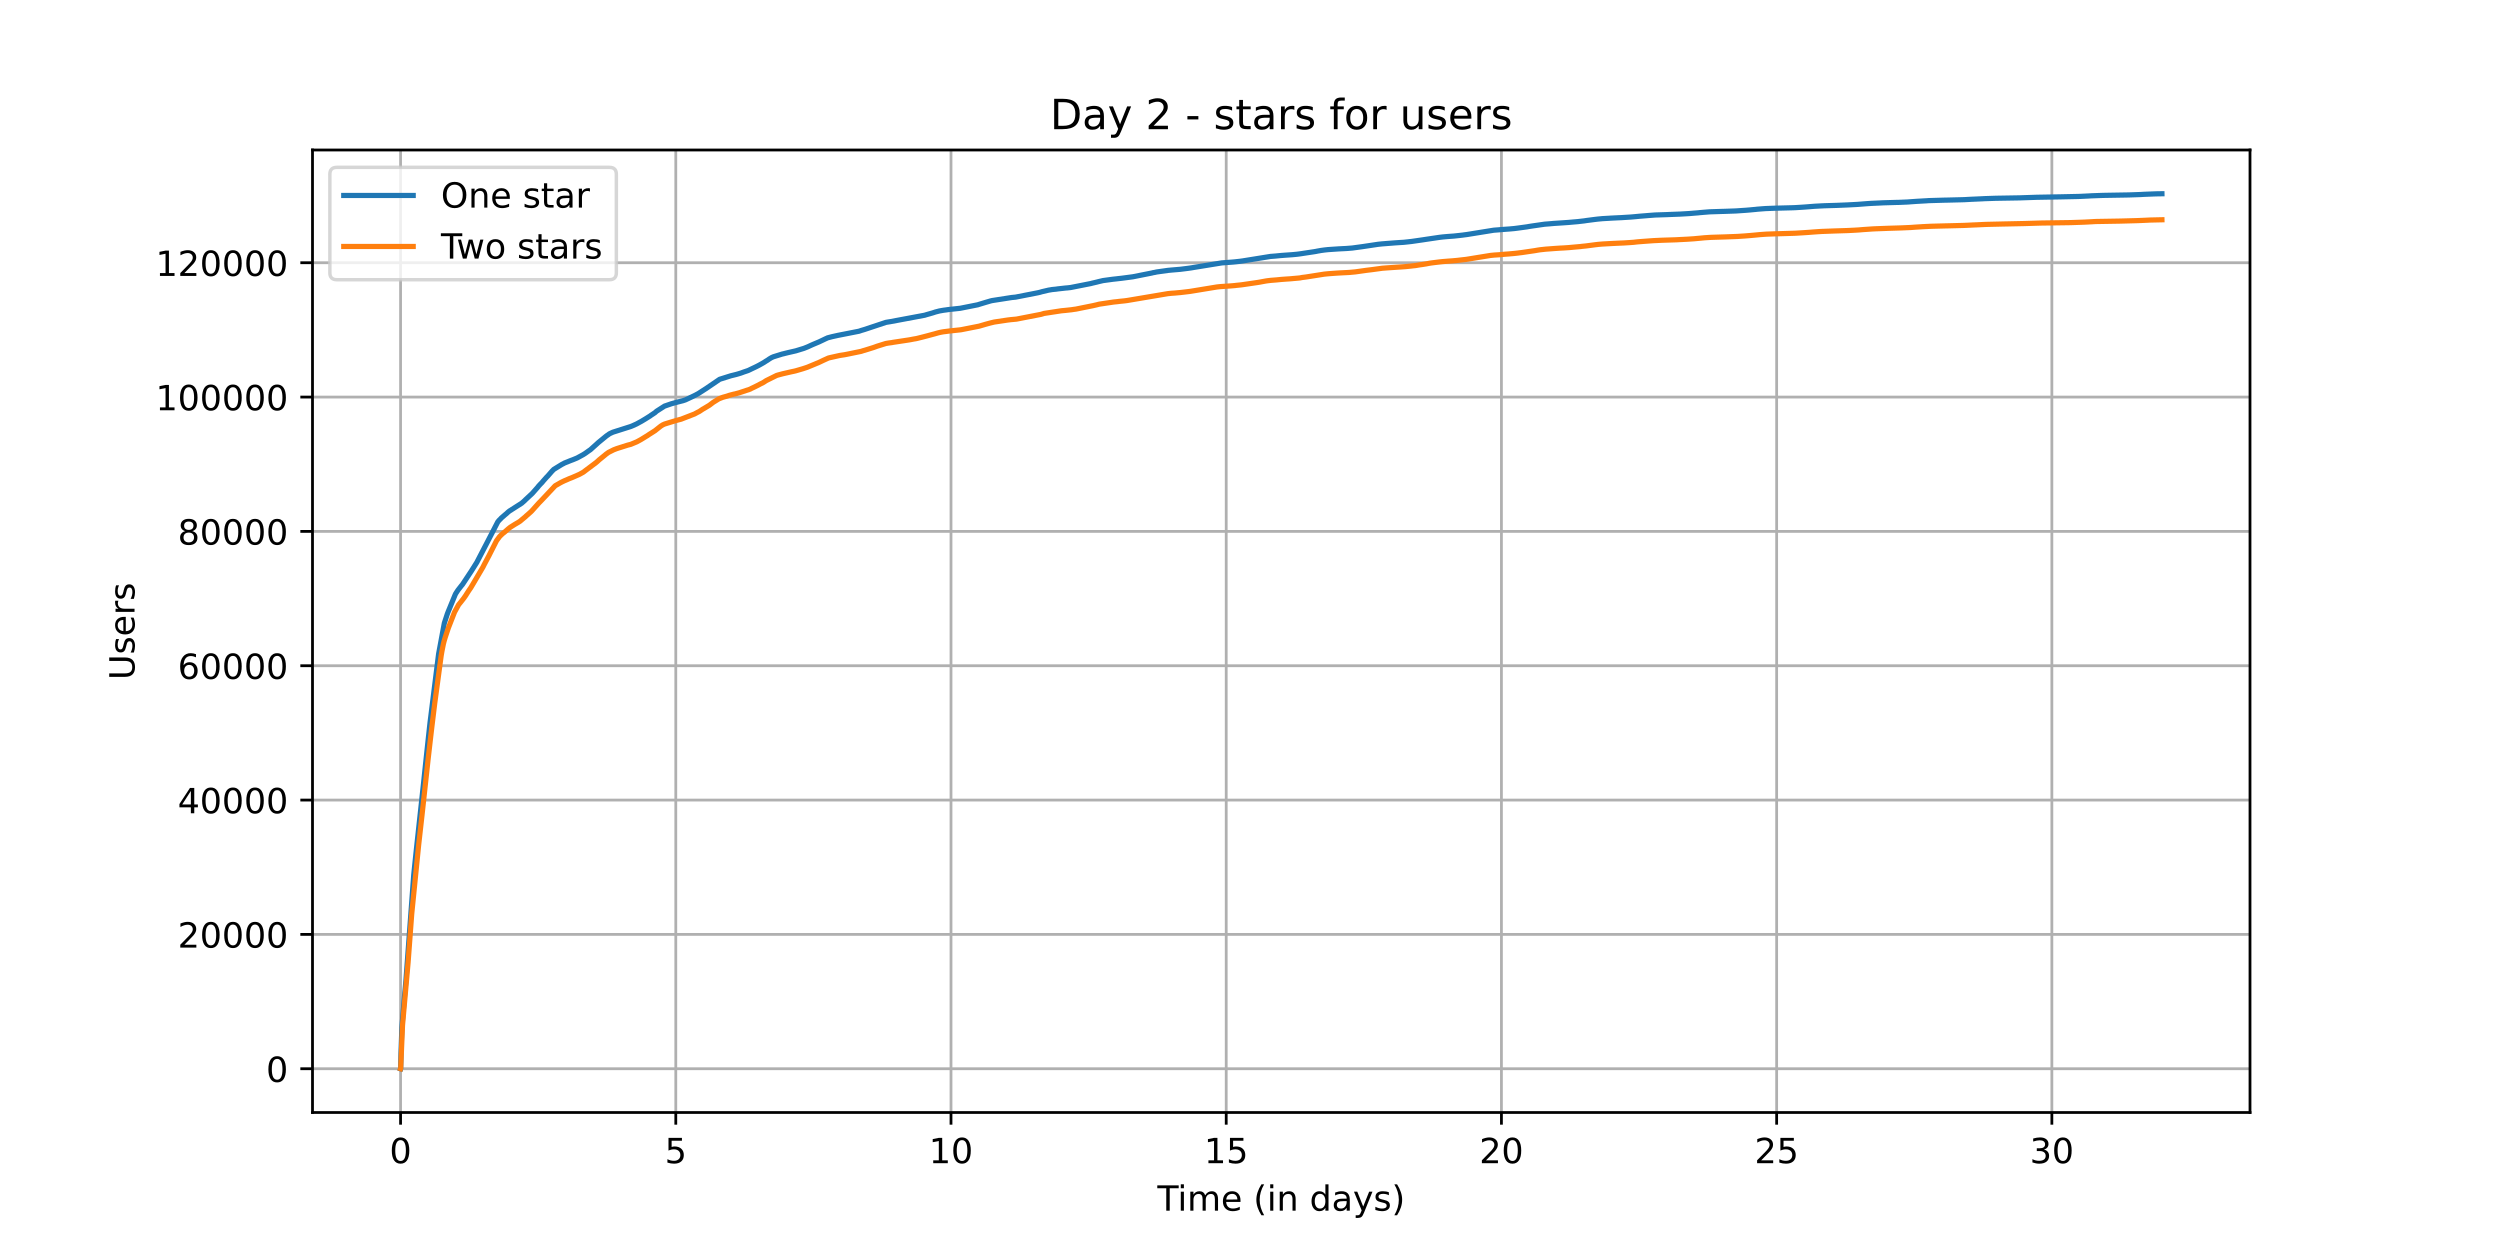 <?xml version="1.0" encoding="utf-8" standalone="no"?>
<!DOCTYPE svg PUBLIC "-//W3C//DTD SVG 1.1//EN"
  "http://www.w3.org/Graphics/SVG/1.1/DTD/svg11.dtd">
<!-- Created with matplotlib (https://matplotlib.org/) -->
<svg height="360pt" version="1.1" viewBox="0 0 720 360" width="720pt" xmlns="http://www.w3.org/2000/svg" xmlns:xlink="http://www.w3.org/1999/xlink">
 <defs>
  <style type="text/css">*{stroke-linecap:butt;stroke-linejoin:round;}</style>
 </defs>
 <g id="figure_1">
  <g id="patch_1">
   <path d="M 0 360 
L 720 360 
L 720 0 
L 0 0 
z
" style="fill:#ffffff;"/>
  </g>
  <g id="axes_1">
   <g id="patch_2">
    <path d="M 90 320.4 
L 648 320.4 
L 648 43.2 
L 90 43.2 
z
" style="fill:#ffffff;"/>
   </g>
   <g id="matplotlib.axis_1">
    <g id="xtick_1">
     <g id="line2d_1">
      <path clip-path="url(#p75dcee44da)" d="M 115.364 320.4 
L 115.364 43.2 
" style="fill:none;stroke:#b0b0b0;stroke-linecap:square;stroke-width:0.8;"/>
     </g>
     <g id="line2d_2">
      <defs>
       <path d="M 0 0 
L 0 3.5 
" id="m9091aa11e1" style="stroke:#000000;stroke-width:0.8;"/>
      </defs>
      <g>
       <use style="stroke:#000000;stroke-width:0.8;" x="115.364" xlink:href="#m9091aa11e1" y="320.4"/>
      </g>
     </g>
     <g id="text_1">
      <!-- 0 -->
      <g transform="translate(112.182 334.998)scale(0.1 -0.1)">
       <defs>
        <path d="M 31.781 66.406 
Q 24.172 66.406 20.328 58.906 
Q 16.5 51.422 16.5 36.375 
Q 16.5 21.391 20.328 13.891 
Q 24.172 6.391 31.781 6.391 
Q 39.453 6.391 43.281 13.891 
Q 47.125 21.391 47.125 36.375 
Q 47.125 51.422 43.281 58.906 
Q 39.453 66.406 31.781 66.406 
z
M 31.781 74.219 
Q 44.047 74.219 50.516 64.516 
Q 56.984 54.828 56.984 36.375 
Q 56.984 17.969 50.516 8.266 
Q 44.047 -1.422 31.781 -1.422 
Q 19.531 -1.422 13.062 8.266 
Q 6.594 17.969 6.594 36.375 
Q 6.594 54.828 13.062 64.516 
Q 19.531 74.219 31.781 74.219 
z
" id="DejaVuSans-48"/>
       </defs>
       <use xlink:href="#DejaVuSans-48"/>
      </g>
     </g>
    </g>
    <g id="xtick_2">
     <g id="line2d_3">
      <path clip-path="url(#p75dcee44da)" d="M 194.626 320.4 
L 194.626 43.2 
" style="fill:none;stroke:#b0b0b0;stroke-linecap:square;stroke-width:0.8;"/>
     </g>
     <g id="line2d_4">
      <g>
       <use style="stroke:#000000;stroke-width:0.8;" x="194.626" xlink:href="#m9091aa11e1" y="320.4"/>
      </g>
     </g>
     <g id="text_2">
      <!-- 5 -->
      <g transform="translate(191.445 334.998)scale(0.1 -0.1)">
       <defs>
        <path d="M 10.797 72.906 
L 49.516 72.906 
L 49.516 64.594 
L 19.828 64.594 
L 19.828 46.734 
Q 21.969 47.469 24.109 47.828 
Q 26.266 48.188 28.422 48.188 
Q 40.625 48.188 47.75 41.5 
Q 54.891 34.812 54.891 23.391 
Q 54.891 11.625 47.562 5.094 
Q 40.234 -1.422 26.906 -1.422 
Q 22.312 -1.422 17.547 -0.641 
Q 12.797 0.141 7.719 1.703 
L 7.719 11.625 
Q 12.109 9.234 16.797 8.062 
Q 21.484 6.891 26.703 6.891 
Q 35.156 6.891 40.078 11.328 
Q 45.016 15.766 45.016 23.391 
Q 45.016 31 40.078 35.438 
Q 35.156 39.891 26.703 39.891 
Q 22.75 39.891 18.812 39.016 
Q 14.891 38.141 10.797 36.281 
z
" id="DejaVuSans-53"/>
       </defs>
       <use xlink:href="#DejaVuSans-53"/>
      </g>
     </g>
    </g>
    <g id="xtick_3">
     <g id="line2d_5">
      <path clip-path="url(#p75dcee44da)" d="M 273.888 320.4 
L 273.888 43.2 
" style="fill:none;stroke:#b0b0b0;stroke-linecap:square;stroke-width:0.8;"/>
     </g>
     <g id="line2d_6">
      <g>
       <use style="stroke:#000000;stroke-width:0.8;" x="273.888" xlink:href="#m9091aa11e1" y="320.4"/>
      </g>
     </g>
     <g id="text_3">
      <!-- 10 -->
      <g transform="translate(267.526 334.998)scale(0.1 -0.1)">
       <defs>
        <path d="M 12.406 8.297 
L 28.516 8.297 
L 28.516 63.922 
L 10.984 60.406 
L 10.984 69.391 
L 28.422 72.906 
L 38.281 72.906 
L 38.281 8.297 
L 54.391 8.297 
L 54.391 0 
L 12.406 0 
z
" id="DejaVuSans-49"/>
       </defs>
       <use xlink:href="#DejaVuSans-49"/>
       <use x="63.623" xlink:href="#DejaVuSans-48"/>
      </g>
     </g>
    </g>
    <g id="xtick_4">
     <g id="line2d_7">
      <path clip-path="url(#p75dcee44da)" d="M 353.15 320.4 
L 353.15 43.2 
" style="fill:none;stroke:#b0b0b0;stroke-linecap:square;stroke-width:0.8;"/>
     </g>
     <g id="line2d_8">
      <g>
       <use style="stroke:#000000;stroke-width:0.8;" x="353.15" xlink:href="#m9091aa11e1" y="320.4"/>
      </g>
     </g>
     <g id="text_4">
      <!-- 15 -->
      <g transform="translate(346.788 334.998)scale(0.1 -0.1)">
       <use xlink:href="#DejaVuSans-49"/>
       <use x="63.623" xlink:href="#DejaVuSans-53"/>
      </g>
     </g>
    </g>
    <g id="xtick_5">
     <g id="line2d_9">
      <path clip-path="url(#p75dcee44da)" d="M 432.413 320.4 
L 432.413 43.2 
" style="fill:none;stroke:#b0b0b0;stroke-linecap:square;stroke-width:0.8;"/>
     </g>
     <g id="line2d_10">
      <g>
       <use style="stroke:#000000;stroke-width:0.8;" x="432.413" xlink:href="#m9091aa11e1" y="320.4"/>
      </g>
     </g>
     <g id="text_5">
      <!-- 20 -->
      <g transform="translate(426.05 334.998)scale(0.1 -0.1)">
       <defs>
        <path d="M 19.188 8.297 
L 53.609 8.297 
L 53.609 0 
L 7.328 0 
L 7.328 8.297 
Q 12.938 14.109 22.625 23.891 
Q 32.328 33.688 34.812 36.531 
Q 39.547 41.844 41.422 45.531 
Q 43.312 49.219 43.312 52.781 
Q 43.312 58.594 39.234 62.25 
Q 35.156 65.922 28.609 65.922 
Q 23.969 65.922 18.812 64.312 
Q 13.672 62.703 7.812 59.422 
L 7.812 69.391 
Q 13.766 71.781 18.938 73 
Q 24.125 74.219 28.422 74.219 
Q 39.75 74.219 46.484 68.547 
Q 53.219 62.891 53.219 53.422 
Q 53.219 48.922 51.531 44.891 
Q 49.859 40.875 45.406 35.406 
Q 44.188 33.984 37.641 27.219 
Q 31.109 20.453 19.188 8.297 
z
" id="DejaVuSans-50"/>
       </defs>
       <use xlink:href="#DejaVuSans-50"/>
       <use x="63.623" xlink:href="#DejaVuSans-48"/>
      </g>
     </g>
    </g>
    <g id="xtick_6">
     <g id="line2d_11">
      <path clip-path="url(#p75dcee44da)" d="M 511.675 320.4 
L 511.675 43.2 
" style="fill:none;stroke:#b0b0b0;stroke-linecap:square;stroke-width:0.8;"/>
     </g>
     <g id="line2d_12">
      <g>
       <use style="stroke:#000000;stroke-width:0.8;" x="511.675" xlink:href="#m9091aa11e1" y="320.4"/>
      </g>
     </g>
     <g id="text_6">
      <!-- 25 -->
      <g transform="translate(505.313 334.998)scale(0.1 -0.1)">
       <use xlink:href="#DejaVuSans-50"/>
       <use x="63.623" xlink:href="#DejaVuSans-53"/>
      </g>
     </g>
    </g>
    <g id="xtick_7">
     <g id="line2d_13">
      <path clip-path="url(#p75dcee44da)" d="M 590.937 320.4 
L 590.937 43.2 
" style="fill:none;stroke:#b0b0b0;stroke-linecap:square;stroke-width:0.8;"/>
     </g>
     <g id="line2d_14">
      <g>
       <use style="stroke:#000000;stroke-width:0.8;" x="590.937" xlink:href="#m9091aa11e1" y="320.4"/>
      </g>
     </g>
     <g id="text_7">
      <!-- 30 -->
      <g transform="translate(584.575 334.998)scale(0.1 -0.1)">
       <defs>
        <path d="M 40.578 39.312 
Q 47.656 37.797 51.625 33 
Q 55.609 28.219 55.609 21.188 
Q 55.609 10.406 48.188 4.484 
Q 40.766 -1.422 27.094 -1.422 
Q 22.516 -1.422 17.656 -0.516 
Q 12.797 0.391 7.625 2.203 
L 7.625 11.719 
Q 11.719 9.328 16.594 8.109 
Q 21.484 6.891 26.812 6.891 
Q 36.078 6.891 40.938 10.547 
Q 45.797 14.203 45.797 21.188 
Q 45.797 27.641 41.281 31.266 
Q 36.766 34.906 28.719 34.906 
L 20.219 34.906 
L 20.219 43.016 
L 29.109 43.016 
Q 36.375 43.016 40.234 45.922 
Q 44.094 48.828 44.094 54.297 
Q 44.094 59.906 40.109 62.906 
Q 36.141 65.922 28.719 65.922 
Q 24.656 65.922 20.016 65.031 
Q 15.375 64.156 9.812 62.312 
L 9.812 71.094 
Q 15.438 72.656 20.344 73.438 
Q 25.25 74.219 29.594 74.219 
Q 40.828 74.219 47.359 69.109 
Q 53.906 64.016 53.906 55.328 
Q 53.906 49.266 50.438 45.094 
Q 46.969 40.922 40.578 39.312 
z
" id="DejaVuSans-51"/>
       </defs>
       <use xlink:href="#DejaVuSans-51"/>
       <use x="63.623" xlink:href="#DejaVuSans-48"/>
      </g>
     </g>
    </g>
    <g id="text_8">
     <!-- Time (in days) -->
     <g transform="translate(333.327 348.677)scale(0.1 -0.1)">
      <defs>
       <path d="M -0.297 72.906 
L 61.375 72.906 
L 61.375 64.594 
L 35.5 64.594 
L 35.5 0 
L 25.594 0 
L 25.594 64.594 
L -0.297 64.594 
z
" id="DejaVuSans-84"/>
       <path d="M 9.422 54.688 
L 18.406 54.688 
L 18.406 0 
L 9.422 0 
z
M 9.422 75.984 
L 18.406 75.984 
L 18.406 64.594 
L 9.422 64.594 
z
" id="DejaVuSans-105"/>
       <path d="M 52 44.188 
Q 55.375 50.25 60.062 53.125 
Q 64.75 56 71.094 56 
Q 79.641 56 84.281 50.016 
Q 88.922 44.047 88.922 33.016 
L 88.922 0 
L 79.891 0 
L 79.891 32.719 
Q 79.891 40.578 77.094 44.375 
Q 74.312 48.188 68.609 48.188 
Q 61.625 48.188 57.562 43.547 
Q 53.516 38.922 53.516 30.906 
L 53.516 0 
L 44.484 0 
L 44.484 32.719 
Q 44.484 40.625 41.703 44.406 
Q 38.922 48.188 33.109 48.188 
Q 26.219 48.188 22.156 43.531 
Q 18.109 38.875 18.109 30.906 
L 18.109 0 
L 9.078 0 
L 9.078 54.688 
L 18.109 54.688 
L 18.109 46.188 
Q 21.188 51.219 25.484 53.609 
Q 29.781 56 35.688 56 
Q 41.656 56 45.828 52.969 
Q 50 49.953 52 44.188 
z
" id="DejaVuSans-109"/>
       <path d="M 56.203 29.594 
L 56.203 25.203 
L 14.891 25.203 
Q 15.484 15.922 20.484 11.062 
Q 25.484 6.203 34.422 6.203 
Q 39.594 6.203 44.453 7.469 
Q 49.312 8.734 54.109 11.281 
L 54.109 2.781 
Q 49.266 0.734 44.188 -0.344 
Q 39.109 -1.422 33.891 -1.422 
Q 20.797 -1.422 13.156 6.188 
Q 5.516 13.812 5.516 26.812 
Q 5.516 40.234 12.766 48.109 
Q 20.016 56 32.328 56 
Q 43.359 56 49.781 48.891 
Q 56.203 41.797 56.203 29.594 
z
M 47.219 32.234 
Q 47.125 39.594 43.094 43.984 
Q 39.062 48.391 32.422 48.391 
Q 24.906 48.391 20.391 44.141 
Q 15.875 39.891 15.188 32.172 
z
" id="DejaVuSans-101"/>
       <path id="DejaVuSans-32"/>
       <path d="M 31 75.875 
Q 24.469 64.656 21.281 53.656 
Q 18.109 42.672 18.109 31.391 
Q 18.109 20.125 21.312 9.062 
Q 24.516 -2 31 -13.188 
L 23.188 -13.188 
Q 15.875 -1.703 12.234 9.375 
Q 8.594 20.453 8.594 31.391 
Q 8.594 42.281 12.203 53.312 
Q 15.828 64.359 23.188 75.875 
z
" id="DejaVuSans-40"/>
       <path d="M 54.891 33.016 
L 54.891 0 
L 45.906 0 
L 45.906 32.719 
Q 45.906 40.484 42.875 44.328 
Q 39.844 48.188 33.797 48.188 
Q 26.516 48.188 22.312 43.547 
Q 18.109 38.922 18.109 30.906 
L 18.109 0 
L 9.078 0 
L 9.078 54.688 
L 18.109 54.688 
L 18.109 46.188 
Q 21.344 51.125 25.703 53.562 
Q 30.078 56 35.797 56 
Q 45.219 56 50.047 50.172 
Q 54.891 44.344 54.891 33.016 
z
" id="DejaVuSans-110"/>
       <path d="M 45.406 46.391 
L 45.406 75.984 
L 54.391 75.984 
L 54.391 0 
L 45.406 0 
L 45.406 8.203 
Q 42.578 3.328 38.25 0.953 
Q 33.938 -1.422 27.875 -1.422 
Q 17.969 -1.422 11.734 6.484 
Q 5.516 14.406 5.516 27.297 
Q 5.516 40.188 11.734 48.094 
Q 17.969 56 27.875 56 
Q 33.938 56 38.25 53.625 
Q 42.578 51.266 45.406 46.391 
z
M 14.797 27.297 
Q 14.797 17.391 18.875 11.75 
Q 22.953 6.109 30.078 6.109 
Q 37.203 6.109 41.297 11.75 
Q 45.406 17.391 45.406 27.297 
Q 45.406 37.203 41.297 42.844 
Q 37.203 48.484 30.078 48.484 
Q 22.953 48.484 18.875 42.844 
Q 14.797 37.203 14.797 27.297 
z
" id="DejaVuSans-100"/>
       <path d="M 34.281 27.484 
Q 23.391 27.484 19.188 25 
Q 14.984 22.516 14.984 16.5 
Q 14.984 11.719 18.141 8.906 
Q 21.297 6.109 26.703 6.109 
Q 34.188 6.109 38.703 11.406 
Q 43.219 16.703 43.219 25.484 
L 43.219 27.484 
z
M 52.203 31.203 
L 52.203 0 
L 43.219 0 
L 43.219 8.297 
Q 40.141 3.328 35.547 0.953 
Q 30.953 -1.422 24.312 -1.422 
Q 15.922 -1.422 10.953 3.297 
Q 6 8.016 6 15.922 
Q 6 25.141 12.172 29.828 
Q 18.359 34.516 30.609 34.516 
L 43.219 34.516 
L 43.219 35.406 
Q 43.219 41.609 39.141 45 
Q 35.062 48.391 27.688 48.391 
Q 23 48.391 18.547 47.266 
Q 14.109 46.141 10.016 43.891 
L 10.016 52.203 
Q 14.938 54.109 19.578 55.047 
Q 24.219 56 28.609 56 
Q 40.484 56 46.344 49.844 
Q 52.203 43.703 52.203 31.203 
z
" id="DejaVuSans-97"/>
       <path d="M 32.172 -5.078 
Q 28.375 -14.844 24.75 -17.812 
Q 21.141 -20.797 15.094 -20.797 
L 7.906 -20.797 
L 7.906 -13.281 
L 13.188 -13.281 
Q 16.891 -13.281 18.938 -11.516 
Q 21 -9.766 23.484 -3.219 
L 25.094 0.875 
L 2.984 54.688 
L 12.5 54.688 
L 29.594 11.922 
L 46.688 54.688 
L 56.203 54.688 
z
" id="DejaVuSans-121"/>
       <path d="M 44.281 53.078 
L 44.281 44.578 
Q 40.484 46.531 36.375 47.5 
Q 32.281 48.484 27.875 48.484 
Q 21.188 48.484 17.844 46.438 
Q 14.5 44.391 14.5 40.281 
Q 14.5 37.156 16.891 35.375 
Q 19.281 33.594 26.516 31.984 
L 29.594 31.297 
Q 39.156 29.25 43.188 25.516 
Q 47.219 21.781 47.219 15.094 
Q 47.219 7.469 41.188 3.016 
Q 35.156 -1.422 24.609 -1.422 
Q 20.219 -1.422 15.453 -0.562 
Q 10.688 0.297 5.422 2 
L 5.422 11.281 
Q 10.406 8.688 15.234 7.391 
Q 20.062 6.109 24.812 6.109 
Q 31.156 6.109 34.562 8.281 
Q 37.984 10.453 37.984 14.406 
Q 37.984 18.062 35.516 20.016 
Q 33.062 21.969 24.703 23.781 
L 21.578 24.516 
Q 13.234 26.266 9.516 29.906 
Q 5.812 33.547 5.812 39.891 
Q 5.812 47.609 11.281 51.797 
Q 16.75 56 26.812 56 
Q 31.781 56 36.172 55.266 
Q 40.578 54.547 44.281 53.078 
z
" id="DejaVuSans-115"/>
       <path d="M 8.016 75.875 
L 15.828 75.875 
Q 23.141 64.359 26.781 53.312 
Q 30.422 42.281 30.422 31.391 
Q 30.422 20.453 26.781 9.375 
Q 23.141 -1.703 15.828 -13.188 
L 8.016 -13.188 
Q 14.5 -2 17.703 9.062 
Q 20.906 20.125 20.906 31.391 
Q 20.906 42.672 17.703 53.656 
Q 14.5 64.656 8.016 75.875 
z
" id="DejaVuSans-41"/>
      </defs>
      <use xlink:href="#DejaVuSans-84"/>
      <use x="57.959" xlink:href="#DejaVuSans-105"/>
      <use x="85.742" xlink:href="#DejaVuSans-109"/>
      <use x="183.154" xlink:href="#DejaVuSans-101"/>
      <use x="244.678" xlink:href="#DejaVuSans-32"/>
      <use x="276.465" xlink:href="#DejaVuSans-40"/>
      <use x="315.479" xlink:href="#DejaVuSans-105"/>
      <use x="343.262" xlink:href="#DejaVuSans-110"/>
      <use x="406.641" xlink:href="#DejaVuSans-32"/>
      <use x="438.428" xlink:href="#DejaVuSans-100"/>
      <use x="501.904" xlink:href="#DejaVuSans-97"/>
      <use x="563.184" xlink:href="#DejaVuSans-121"/>
      <use x="622.363" xlink:href="#DejaVuSans-115"/>
      <use x="674.463" xlink:href="#DejaVuSans-41"/>
     </g>
    </g>
   </g>
   <g id="matplotlib.axis_2">
    <g id="ytick_1">
     <g id="line2d_15">
      <path clip-path="url(#p75dcee44da)" d="M 90 307.8 
L 648 307.8 
" style="fill:none;stroke:#b0b0b0;stroke-linecap:square;stroke-width:0.8;"/>
     </g>
     <g id="line2d_16">
      <defs>
       <path d="M 0 0 
L -3.5 0 
" id="m200a20cb1f" style="stroke:#000000;stroke-width:0.8;"/>
      </defs>
      <g>
       <use style="stroke:#000000;stroke-width:0.8;" x="90" xlink:href="#m200a20cb1f" y="307.8"/>
      </g>
     </g>
     <g id="text_9">
      <!-- 0 -->
      <g transform="translate(76.638 311.599)scale(0.1 -0.1)">
       <use xlink:href="#DejaVuSans-48"/>
      </g>
     </g>
    </g>
    <g id="ytick_2">
     <g id="line2d_17">
      <path clip-path="url(#p75dcee44da)" d="M 90 269.112 
L 648 269.112 
" style="fill:none;stroke:#b0b0b0;stroke-linecap:square;stroke-width:0.8;"/>
     </g>
     <g id="line2d_18">
      <g>
       <use style="stroke:#000000;stroke-width:0.8;" x="90" xlink:href="#m200a20cb1f" y="269.112"/>
      </g>
     </g>
     <g id="text_10">
      <!-- 20000 -->
      <g transform="translate(51.188 272.911)scale(0.1 -0.1)">
       <use xlink:href="#DejaVuSans-50"/>
       <use x="63.623" xlink:href="#DejaVuSans-48"/>
       <use x="127.246" xlink:href="#DejaVuSans-48"/>
       <use x="190.869" xlink:href="#DejaVuSans-48"/>
       <use x="254.492" xlink:href="#DejaVuSans-48"/>
      </g>
     </g>
    </g>
    <g id="ytick_3">
     <g id="line2d_19">
      <path clip-path="url(#p75dcee44da)" d="M 90 230.423 
L 648 230.423 
" style="fill:none;stroke:#b0b0b0;stroke-linecap:square;stroke-width:0.8;"/>
     </g>
     <g id="line2d_20">
      <g>
       <use style="stroke:#000000;stroke-width:0.8;" x="90" xlink:href="#m200a20cb1f" y="230.423"/>
      </g>
     </g>
     <g id="text_11">
      <!-- 40000 -->
      <g transform="translate(51.188 234.223)scale(0.1 -0.1)">
       <defs>
        <path d="M 37.797 64.312 
L 12.891 25.391 
L 37.797 25.391 
z
M 35.203 72.906 
L 47.609 72.906 
L 47.609 25.391 
L 58.016 25.391 
L 58.016 17.188 
L 47.609 17.188 
L 47.609 0 
L 37.797 0 
L 37.797 17.188 
L 4.891 17.188 
L 4.891 26.703 
z
" id="DejaVuSans-52"/>
       </defs>
       <use xlink:href="#DejaVuSans-52"/>
       <use x="63.623" xlink:href="#DejaVuSans-48"/>
       <use x="127.246" xlink:href="#DejaVuSans-48"/>
       <use x="190.869" xlink:href="#DejaVuSans-48"/>
       <use x="254.492" xlink:href="#DejaVuSans-48"/>
      </g>
     </g>
    </g>
    <g id="ytick_4">
     <g id="line2d_21">
      <path clip-path="url(#p75dcee44da)" d="M 90 191.735 
L 648 191.735 
" style="fill:none;stroke:#b0b0b0;stroke-linecap:square;stroke-width:0.8;"/>
     </g>
     <g id="line2d_22">
      <g>
       <use style="stroke:#000000;stroke-width:0.8;" x="90" xlink:href="#m200a20cb1f" y="191.735"/>
      </g>
     </g>
     <g id="text_12">
      <!-- 60000 -->
      <g transform="translate(51.188 195.534)scale(0.1 -0.1)">
       <defs>
        <path d="M 33.016 40.375 
Q 26.375 40.375 22.484 35.828 
Q 18.609 31.297 18.609 23.391 
Q 18.609 15.531 22.484 10.953 
Q 26.375 6.391 33.016 6.391 
Q 39.656 6.391 43.531 10.953 
Q 47.406 15.531 47.406 23.391 
Q 47.406 31.297 43.531 35.828 
Q 39.656 40.375 33.016 40.375 
z
M 52.594 71.297 
L 52.594 62.312 
Q 48.875 64.062 45.094 64.984 
Q 41.312 65.922 37.594 65.922 
Q 27.828 65.922 22.672 59.328 
Q 17.531 52.734 16.797 39.406 
Q 19.672 43.656 24.016 45.922 
Q 28.375 48.188 33.594 48.188 
Q 44.578 48.188 50.953 41.516 
Q 57.328 34.859 57.328 23.391 
Q 57.328 12.156 50.688 5.359 
Q 44.047 -1.422 33.016 -1.422 
Q 20.359 -1.422 13.672 8.266 
Q 6.984 17.969 6.984 36.375 
Q 6.984 53.656 15.188 63.938 
Q 23.391 74.219 37.203 74.219 
Q 40.922 74.219 44.703 73.484 
Q 48.484 72.75 52.594 71.297 
z
" id="DejaVuSans-54"/>
       </defs>
       <use xlink:href="#DejaVuSans-54"/>
       <use x="63.623" xlink:href="#DejaVuSans-48"/>
       <use x="127.246" xlink:href="#DejaVuSans-48"/>
       <use x="190.869" xlink:href="#DejaVuSans-48"/>
       <use x="254.492" xlink:href="#DejaVuSans-48"/>
      </g>
     </g>
    </g>
    <g id="ytick_5">
     <g id="line2d_23">
      <path clip-path="url(#p75dcee44da)" d="M 90 153.047 
L 648 153.047 
" style="fill:none;stroke:#b0b0b0;stroke-linecap:square;stroke-width:0.8;"/>
     </g>
     <g id="line2d_24">
      <g>
       <use style="stroke:#000000;stroke-width:0.8;" x="90" xlink:href="#m200a20cb1f" y="153.047"/>
      </g>
     </g>
     <g id="text_13">
      <!-- 80000 -->
      <g transform="translate(51.188 156.846)scale(0.1 -0.1)">
       <defs>
        <path d="M 31.781 34.625 
Q 24.75 34.625 20.719 30.859 
Q 16.703 27.094 16.703 20.516 
Q 16.703 13.922 20.719 10.156 
Q 24.75 6.391 31.781 6.391 
Q 38.812 6.391 42.859 10.172 
Q 46.922 13.969 46.922 20.516 
Q 46.922 27.094 42.891 30.859 
Q 38.875 34.625 31.781 34.625 
z
M 21.922 38.812 
Q 15.578 40.375 12.031 44.719 
Q 8.5 49.078 8.5 55.328 
Q 8.5 64.062 14.719 69.141 
Q 20.953 74.219 31.781 74.219 
Q 42.672 74.219 48.875 69.141 
Q 55.078 64.062 55.078 55.328 
Q 55.078 49.078 51.531 44.719 
Q 48 40.375 41.703 38.812 
Q 48.828 37.156 52.797 32.312 
Q 56.781 27.484 56.781 20.516 
Q 56.781 9.906 50.312 4.234 
Q 43.844 -1.422 31.781 -1.422 
Q 19.734 -1.422 13.25 4.234 
Q 6.781 9.906 6.781 20.516 
Q 6.781 27.484 10.781 32.312 
Q 14.797 37.156 21.922 38.812 
z
M 18.312 54.391 
Q 18.312 48.734 21.844 45.562 
Q 25.391 42.391 31.781 42.391 
Q 38.141 42.391 41.719 45.562 
Q 45.312 48.734 45.312 54.391 
Q 45.312 60.062 41.719 63.234 
Q 38.141 66.406 31.781 66.406 
Q 25.391 66.406 21.844 63.234 
Q 18.312 60.062 18.312 54.391 
z
" id="DejaVuSans-56"/>
       </defs>
       <use xlink:href="#DejaVuSans-56"/>
       <use x="63.623" xlink:href="#DejaVuSans-48"/>
       <use x="127.246" xlink:href="#DejaVuSans-48"/>
       <use x="190.869" xlink:href="#DejaVuSans-48"/>
       <use x="254.492" xlink:href="#DejaVuSans-48"/>
      </g>
     </g>
    </g>
    <g id="ytick_6">
     <g id="line2d_25">
      <path clip-path="url(#p75dcee44da)" d="M 90 114.359 
L 648 114.359 
" style="fill:none;stroke:#b0b0b0;stroke-linecap:square;stroke-width:0.8;"/>
     </g>
     <g id="line2d_26">
      <g>
       <use style="stroke:#000000;stroke-width:0.8;" x="90" xlink:href="#m200a20cb1f" y="114.359"/>
      </g>
     </g>
     <g id="text_14">
      <!-- 100000 -->
      <g transform="translate(44.825 118.158)scale(0.1 -0.1)">
       <use xlink:href="#DejaVuSans-49"/>
       <use x="63.623" xlink:href="#DejaVuSans-48"/>
       <use x="127.246" xlink:href="#DejaVuSans-48"/>
       <use x="190.869" xlink:href="#DejaVuSans-48"/>
       <use x="254.492" xlink:href="#DejaVuSans-48"/>
       <use x="318.115" xlink:href="#DejaVuSans-48"/>
      </g>
     </g>
    </g>
    <g id="ytick_7">
     <g id="line2d_27">
      <path clip-path="url(#p75dcee44da)" d="M 90 75.67 
L 648 75.67 
" style="fill:none;stroke:#b0b0b0;stroke-linecap:square;stroke-width:0.8;"/>
     </g>
     <g id="line2d_28">
      <g>
       <use style="stroke:#000000;stroke-width:0.8;" x="90" xlink:href="#m200a20cb1f" y="75.67"/>
      </g>
     </g>
     <g id="text_15">
      <!-- 120000 -->
      <g transform="translate(44.825 79.47)scale(0.1 -0.1)">
       <use xlink:href="#DejaVuSans-49"/>
       <use x="63.623" xlink:href="#DejaVuSans-50"/>
       <use x="127.246" xlink:href="#DejaVuSans-48"/>
       <use x="190.869" xlink:href="#DejaVuSans-48"/>
       <use x="254.492" xlink:href="#DejaVuSans-48"/>
       <use x="318.115" xlink:href="#DejaVuSans-48"/>
      </g>
     </g>
    </g>
    <g id="text_16">
     <!-- Users -->
     <g transform="translate(38.745 195.801)rotate(-90)scale(0.1 -0.1)">
      <defs>
       <path d="M 8.688 72.906 
L 18.609 72.906 
L 18.609 28.609 
Q 18.609 16.891 22.844 11.734 
Q 27.094 6.594 36.625 6.594 
Q 46.094 6.594 50.344 11.734 
Q 54.594 16.891 54.594 28.609 
L 54.594 72.906 
L 64.5 72.906 
L 64.5 27.391 
Q 64.5 13.141 57.438 5.859 
Q 50.391 -1.422 36.625 -1.422 
Q 22.797 -1.422 15.734 5.859 
Q 8.688 13.141 8.688 27.391 
z
" id="DejaVuSans-85"/>
       <path d="M 41.109 46.297 
Q 39.594 47.172 37.812 47.578 
Q 36.031 48 33.891 48 
Q 26.266 48 22.188 43.047 
Q 18.109 38.094 18.109 28.812 
L 18.109 0 
L 9.078 0 
L 9.078 54.688 
L 18.109 54.688 
L 18.109 46.188 
Q 20.953 51.172 25.484 53.578 
Q 30.031 56 36.531 56 
Q 37.453 56 38.578 55.875 
Q 39.703 55.766 41.062 55.516 
z
" id="DejaVuSans-114"/>
      </defs>
      <use xlink:href="#DejaVuSans-85"/>
      <use x="73.193" xlink:href="#DejaVuSans-115"/>
      <use x="125.293" xlink:href="#DejaVuSans-101"/>
      <use x="186.816" xlink:href="#DejaVuSans-114"/>
      <use x="227.93" xlink:href="#DejaVuSans-115"/>
     </g>
    </g>
   </g>
   <g id="line2d_29">
    <path clip-path="url(#p75dcee44da)" d="M 115.364 307.8 
L 115.387 307.696 
L 115.475 303.461 
L 115.742 295.898 
L 116.428 287.669 
L 116.907 282.401 
L 119.163 251.907 
L 119.75 246.23 
L 119.861 245.175 
L 122.032 225.123 
L 122.458 221.059 
L 122.647 219.266 
L 123.377 212.462 
L 123.845 208.17 
L 126.321 188.325 
L 127.969 179.455 
L 128.667 177.314 
L 128.79 176.929 
L 129.051 176.237 
L 131.079 171.296 
L 131.232 170.979 
L 131.818 170.081 
L 131.886 169.975 
L 132.902 168.675 
L 133.18 168.348 
L 135.544 164.777 
L 135.674 164.586 
L 137.101 162.315 
L 137.3 162.009 
L 139.693 157.393 
L 139.944 156.918 
L 143.353 150.317 
L 143.713 149.872 
L 143.919 149.669 
L 144.105 149.497 
L 144.355 149.209 
L 144.791 148.83 
L 145.183 148.493 
L 145.347 148.344 
L 145.859 147.923 
L 146.272 147.536 
L 146.447 147.387 
L 146.795 147.116 
L 147.09 146.953 
L 147.297 146.806 
L 150.265 144.911 
L 150.498 144.698 
L 150.702 144.53 
L 151.149 144.123 
L 151.336 143.928 
L 153.31 142.085 
L 154.641 140.578 
L 154.865 140.322 
L 155.175 139.922 
L 155.388 139.705 
L 155.524 139.547 
L 155.791 139.274 
L 156.107 138.953 
L 156.434 138.547 
L 157.501 137.347 
L 157.719 137.146 
L 158.025 136.79 
L 159.07 135.595 
L 159.192 135.496 
L 159.476 135.194 
L 161.794 133.767 
L 162.361 133.478 
L 162.611 133.331 
L 162.905 133.223 
L 163.137 133.124 
L 163.434 133.014 
L 164.132 132.722 
L 164.667 132.521 
L 164.966 132.411 
L 166.208 131.898 
L 167.962 130.938 
L 168.529 130.579 
L 169.62 129.801 
L 169.871 129.629 
L 170.035 129.522 
L 170.957 128.689 
L 171.737 127.99 
L 171.944 127.801 
L 172.209 127.553 
L 172.438 127.36 
L 174.42 125.733 
L 174.42 125.733 
L 174.715 125.499 
L 175.128 125.226 
L 175.491 124.95 
L 175.945 124.731 
L 176.179 124.625 
L 176.506 124.472 
L 181.629 122.845 
L 182.12 122.648 
L 183.331 122.098 
L 184.182 121.632 
L 184.466 121.479 
L 184.717 121.342 
L 185.884 120.643 
L 187.226 119.8 
L 187.51 119.585 
L 187.902 119.334 
L 188.317 119.053 
L 188.568 118.899 
L 189.08 118.442 
L 189.309 118.291 
L 191.426 116.937 
L 191.786 116.829 
L 192.07 116.724 
L 192.735 116.496 
L 193.401 116.268 
L 194.742 115.904 
L 195.135 115.796 
L 196.302 115.502 
L 196.728 115.392 
L 197.415 115.159 
L 199.302 114.273 
L 200.197 113.838 
L 200.972 113.42 
L 201.158 113.316 
L 203.078 112.072 
L 203.253 111.968 
L 207.258 109.238 
L 210.466 108.228 
L 212.026 107.843 
L 212.54 107.696 
L 213.394 107.437 
L 214.191 107.141 
L 214.878 106.911 
L 215.151 106.816 
L 215.456 106.714 
L 215.631 106.633 
L 216.569 106.182 
L 217.115 105.923 
L 217.344 105.816 
L 217.922 105.536 
L 218.61 105.18 
L 219.472 104.7 
L 219.985 104.404 
L 220.607 104 
L 221.087 103.712 
L 221.535 103.394 
L 221.96 103.135 
L 222.222 102.984 
L 222.735 102.754 
L 225.256 101.971 
L 225.747 101.862 
L 225.955 101.802 
L 227.002 101.545 
L 229.184 101.044 
L 231.442 100.353 
L 231.737 100.245 
L 232.676 99.866 
L 233.713 99.386 
L 234.193 99.177 
L 235.906 98.454 
L 236.168 98.33 
L 237.139 97.868 
L 237.739 97.579 
L 237.979 97.475 
L 238.34 97.301 
L 239.617 96.966 
L 240.097 96.86 
L 240.37 96.798 
L 240.861 96.692 
L 241.264 96.599 
L 247.404 95.39 
L 248.047 95.169 
L 248.966 94.896 
L 255.134 92.846 
L 255.778 92.736 
L 256.378 92.641 
L 266.331 90.78 
L 266.691 90.662 
L 267.761 90.36 
L 268.088 90.264 
L 268.47 90.157 
L 269.037 89.979 
L 269.343 89.871 
L 270.522 89.565 
L 271.122 89.455 
L 271.755 89.347 
L 272.595 89.238 
L 272.934 89.182 
L 273.894 89.072 
L 275.519 88.894 
L 276.545 88.784 
L 281.63 87.772 
L 281.826 87.702 
L 283.953 87.058 
L 284.935 86.774 
L 285.263 86.673 
L 285.732 86.563 
L 291.362 85.685 
L 292.486 85.575 
L 298.857 84.327 
L 299.076 84.278 
L 299.545 84.168 
L 300.068 84.011 
L 302.021 83.553 
L 302.349 83.505 
L 302.992 83.391 
L 304.116 83.28 
L 304.683 83.197 
L 305.676 83.089 
L 305.971 83.054 
L 306.964 82.944 
L 307.367 82.917 
L 308.349 82.806 
L 314.155 81.659 
L 314.613 81.535 
L 315.082 81.429 
L 315.497 81.33 
L 315.955 81.222 
L 316.261 81.137 
L 316.73 81.027 
L 317.668 80.808 
L 320.506 80.421 
L 321.51 80.313 
L 322.012 80.251 
L 323.027 80.141 
L 325.429 79.823 
L 326.259 79.713 
L 331.758 78.622 
L 332.009 78.547 
L 332.642 78.438 
L 333.067 78.336 
L 336.298 77.879 
L 337.443 77.769 
L 338.632 77.669 
L 339.941 77.558 
L 342.101 77.284 
L 342.909 77.173 
L 343.149 77.137 
L 343.804 77.021 
L 351.88 75.713 
L 353.287 75.605 
L 353.691 75.576 
L 355.099 75.467 
L 355.536 75.427 
L 356.539 75.316 
L 357.009 75.266 
L 357.827 75.156 
L 358.165 75.102 
L 365.902 73.854 
L 367.32 73.744 
L 368.793 73.597 
L 370.211 73.488 
L 370.615 73.461 
L 372.175 73.351 
L 373.506 73.225 
L 374.368 73.115 
L 378.503 72.488 
L 379.115 72.384 
L 379.387 72.322 
L 380.01 72.215 
L 380.381 72.144 
L 381.167 72.037 
L 381.396 72.005 
L 382.4 71.894 
L 383.448 71.819 
L 385.084 71.711 
L 385.499 71.68 
L 387.692 71.569 
L 388.106 71.54 
L 389.47 71.43 
L 392.317 71.041 
L 393.06 70.931 
L 396.9 70.356 
L 397.936 70.246 
L 399.115 70.151 
L 400.533 70.041 
L 401.646 69.954 
L 403.271 69.844 
L 404.231 69.788 
L 405.289 69.677 
L 405.584 69.643 
L 406.577 69.532 
L 409.861 69.057 
L 410.581 68.946 
L 414.585 68.354 
L 415.512 68.244 
L 416.821 68.126 
L 418.294 68.018 
L 418.709 67.987 
L 420.346 67.811 
L 421.295 67.701 
L 421.612 67.654 
L 422.473 67.544 
L 430.199 66.298 
L 431.65 66.188 
L 432.108 66.141 
L 433.265 66.05 
L 434.803 65.94 
L 436.079 65.824 
L 436.963 65.714 
L 439.767 65.333 
L 440.356 65.226 
L 440.683 65.176 
L 441.273 65.083 
L 444.852 64.567 
L 446.271 64.457 
L 447.525 64.344 
L 449.216 64.234 
L 450.209 64.168 
L 451.769 64.058 
L 453.078 63.94 
L 454.375 63.83 
L 456.207 63.619 
L 456.927 63.509 
L 459.241 63.207 
L 460.158 63.097 
L 461.533 62.967 
L 463.443 62.859 
L 463.857 62.828 
L 466.105 62.717 
L 466.945 62.679 
L 468.679 62.569 
L 469.639 62.512 
L 470.894 62.402 
L 472.312 62.265 
L 473.698 62.155 
L 474.854 62.06 
L 476.273 61.951 
L 476.688 61.92 
L 480.048 61.81 
L 480.921 61.77 
L 483.867 61.659 
L 484.794 61.605 
L 486.616 61.495 
L 487.805 61.394 
L 489.136 61.288 
L 489.442 61.247 
L 490.653 61.143 
L 492.007 61.033 
L 492.421 61.002 
L 495.902 60.891 
L 496.633 60.872 
L 499.742 60.762 
L 500.124 60.742 
L 501.716 60.632 
L 502.742 60.564 
L 504.073 60.454 
L 504.543 60.406 
L 505.721 60.299 
L 506.027 60.257 
L 507.423 60.147 
L 508.514 60.067 
L 511.361 59.957 
L 512.07 59.942 
L 516.26 59.831 
L 517.078 59.798 
L 518.879 59.688 
L 519.926 59.617 
L 521.344 59.506 
L 522.545 59.408 
L 524.596 59.297 
L 525.458 59.255 
L 529.026 59.147 
L 529.397 59.131 
L 532.081 59.021 
L 532.964 58.974 
L 534.994 58.864 
L 536.107 58.777 
L 537.537 58.667 
L 537.963 58.634 
L 538.967 58.57 
L 541.4 58.46 
L 542.306 58.41 
L 546.103 58.299 
L 546.801 58.286 
L 549.419 58.175 
L 550.521 58.09 
L 552.103 57.98 
L 553.042 57.928 
L 554.963 57.818 
L 555.389 57.783 
L 556.153 57.758 
L 559.917 57.647 
L 560.604 57.636 
L 565.001 57.525 
L 565.765 57.5 
L 567.773 57.39 
L 568.602 57.355 
L 571.014 57.245 
L 571.418 57.218 
L 574.626 57.108 
L 575.335 57.094 
L 581.707 56.984 
L 582.492 56.955 
L 585.788 56.845 
L 586.563 56.818 
L 592.662 56.707 
L 593.36 56.694 
L 598.412 56.583 
L 599.197 56.556 
L 601.468 56.446 
L 602.406 56.39 
L 605.494 56.28 
L 606.215 56.262 
L 612.576 56.152 
L 613.307 56.135 
L 616.493 56.024 
L 617.476 55.964 
L 620.236 55.854 
L 621.011 55.827 
L 622.636 55.8 
L 622.636 55.8 
" style="fill:none;stroke:#1f77b4;stroke-linecap:square;stroke-width:1.5;"/>
   </g>
   <g id="line2d_30">
    <path clip-path="url(#p75dcee44da)" d="M 115.364 307.8 
L 115.404 307.701 
L 115.458 306.33 
L 115.927 295.255 
L 117.528 277.213 
L 118.574 263.233 
L 120.559 243.458 
L 121.53 234.828 
L 123.301 218.596 
L 124.096 211.689 
L 124.455 208.644 
L 125.196 202.591 
L 127.063 188.787 
L 127.281 187.516 
L 127.701 185.425 
L 127.914 184.599 
L 128.245 183.491 
L 129.138 180.821 
L 130.904 176.302 
L 132.083 174.161 
L 132.777 173.308 
L 133.485 172.403 
L 133.644 172.184 
L 134.138 171.482 
L 134.399 171.056 
L 135.075 170.008 
L 135.62 169.215 
L 139.068 163.365 
L 139.487 162.537 
L 140.792 160.086 
L 141.131 159.409 
L 142.997 155.734 
L 143.909 154.498 
L 144.362 154.057 
L 144.798 153.645 
L 145.279 153.277 
L 146.403 152.294 
L 146.937 151.865 
L 148.214 151.058 
L 149.327 150.403 
L 149.79 150.097 
L 149.921 149.989 
L 150.454 149.532 
L 150.647 149.379 
L 151.16 148.948 
L 151.293 148.845 
L 151.543 148.59 
L 151.979 148.222 
L 152.939 147.362 
L 153.135 147.166 
L 153.299 146.982 
L 155.247 144.81 
L 155.671 144.385 
L 155.824 144.22 
L 156.059 143.98 
L 156.162 143.87 
L 159.888 139.901 
L 161.413 139.026 
L 161.631 138.916 
L 161.805 138.819 
L 162.034 138.709 
L 162.619 138.429 
L 162.826 138.347 
L 163.325 138.133 
L 163.871 137.883 
L 164.547 137.624 
L 164.82 137.514 
L 166.729 136.678 
L 166.883 136.61 
L 167.689 136.163 
L 167.94 136.024 
L 167.94 136.024 
L 171.693 133.206 
L 172.09 132.865 
L 172.26 132.705 
L 172.547 132.441 
L 174.192 131.101 
L 174.519 130.82 
L 174.846 130.586 
L 175.248 130.292 
L 176.779 129.522 
L 177.078 129.412 
L 177.597 129.211 
L 177.939 129.101 
L 180.767 128.201 
L 181.226 128.085 
L 181.651 127.975 
L 183.397 127.248 
L 184.215 126.803 
L 184.411 126.694 
L 184.727 126.514 
L 186.222 125.594 
L 186.419 125.487 
L 186.866 125.17 
L 188.099 124.389 
L 188.382 124.205 
L 188.622 124.056 
L 190.291 122.731 
L 190.466 122.622 
L 190.891 122.354 
L 191.404 122.123 
L 192.233 121.864 
L 194.786 121.085 
L 196.15 120.729 
L 200.044 119.22 
L 200.35 119.051 
L 200.95 118.726 
L 201.311 118.549 
L 201.496 118.438 
L 202.413 117.827 
L 202.653 117.701 
L 204.311 116.705 
L 205.403 115.875 
L 205.577 115.769 
L 207.029 114.867 
L 207.934 114.515 
L 208.229 114.405 
L 209.342 114.094 
L 210.018 113.861 
L 211.327 113.517 
L 211.698 113.446 
L 212.902 113.121 
L 213.525 112.912 
L 214.213 112.687 
L 214.398 112.633 
L 214.758 112.507 
L 215.074 112.397 
L 215.598 112.24 
L 216.1 112.041 
L 216.34 111.912 
L 216.526 111.809 
L 216.777 111.699 
L 217.137 111.529 
L 217.409 111.395 
L 218.174 111.014 
L 218.446 110.879 
L 219.025 110.561 
L 219.297 110.432 
L 219.647 110.267 
L 220.127 109.979 
L 220.444 109.757 
L 220.695 109.602 
L 223.663 108.132 
L 224.012 108.023 
L 225.409 107.648 
L 225.889 107.538 
L 227.962 107.062 
L 228.747 106.898 
L 229.195 106.787 
L 231.158 106.215 
L 231.878 105.979 
L 232.49 105.776 
L 232.96 105.584 
L 233.211 105.474 
L 233.702 105.278 
L 234.182 105.075 
L 234.673 104.876 
L 235.142 104.673 
L 235.644 104.476 
L 236.201 104.218 
L 237.106 103.783 
L 238.569 103.12 
L 238.994 103.009 
L 241.482 102.454 
L 241.875 102.369 
L 242.453 102.28 
L 243.185 102.17 
L 243.873 102.04 
L 248.015 101.189 
L 248.617 100.988 
L 249.02 100.88 
L 251.596 100.077 
L 252.197 99.86 
L 252.59 99.713 
L 255.101 98.932 
L 255.702 98.825 
L 256.029 98.773 
L 256.87 98.663 
L 257.142 98.603 
L 261.834 97.891 
L 262.423 97.783 
L 263.135 97.645 
L 263.8 97.535 
L 264.193 97.45 
L 265.677 97.077 
L 266.844 96.775 
L 267.259 96.664 
L 268.688 96.28 
L 269.114 96.169 
L 270.162 95.869 
L 270.587 95.765 
L 271.111 95.657 
L 271.744 95.546 
L 272.639 95.436 
L 272.868 95.403 
L 273.73 95.293 
L 275.257 95.132 
L 276.294 95.022 
L 276.795 94.962 
L 281.979 93.939 
L 283.801 93.405 
L 284.979 93.082 
L 285.284 93.003 
L 286.343 92.747 
L 290.227 92.165 
L 291.122 92.055 
L 291.558 92.016 
L 292.747 91.906 
L 299.796 90.536 
L 300.123 90.441 
L 300.69 90.267 
L 305.698 89.499 
L 306.898 89.389 
L 308.6 89.202 
L 309.331 89.091 
L 309.855 89.024 
L 314.766 88.033 
L 315.682 87.826 
L 316.13 87.716 
L 316.588 87.598 
L 320.746 86.979 
L 321.837 86.869 
L 322.372 86.797 
L 323.825 86.65 
L 324.666 86.54 
L 325.298 86.431 
L 336.33 84.572 
L 337.367 84.462 
L 338.359 84.396 
L 339.516 84.286 
L 339.93 84.255 
L 341.872 84.025 
L 342.767 83.915 
L 350.45 82.654 
L 351.465 82.543 
L 351.869 82.516 
L 353.472 82.406 
L 354.465 82.34 
L 355.7 82.234 
L 356.016 82.189 
L 357.489 82.038 
L 358.263 81.928 
L 362.071 81.371 
L 362.769 81.261 
L 363.479 81.125 
L 364.068 81.019 
L 364.428 80.951 
L 365.007 80.86 
L 365.935 80.75 
L 366.208 80.725 
L 367.615 80.615 
L 369.033 80.473 
L 370.56 80.363 
L 371.542 80.299 
L 372.742 80.191 
L 373.168 80.156 
L 374.346 80.048 
L 375.055 79.911 
L 375.939 79.802 
L 376.255 79.758 
L 381.385 78.953 
L 382.465 78.843 
L 383.611 78.754 
L 385.193 78.643 
L 386.142 78.589 
L 388.314 78.479 
L 388.717 78.452 
L 389.885 78.344 
L 390.332 78.301 
L 393.507 77.854 
L 394.369 77.746 
L 394.652 77.717 
L 395.493 77.607 
L 398.133 77.247 
L 399.627 77.137 
L 400.675 77.065 
L 402.3 76.955 
L 403.304 76.891 
L 404.831 76.781 
L 406.271 76.636 
L 407.199 76.527 
L 407.657 76.483 
L 408.29 76.374 
L 408.9 76.272 
L 409.697 76.164 
L 410.035 76.107 
L 410.745 75.997 
L 411.497 75.85 
L 412.163 75.74 
L 414.443 75.452 
L 415.447 75.343 
L 415.872 75.309 
L 417.247 75.198 
L 418.283 75.125 
L 419.483 75.016 
L 419.941 74.968 
L 420.859 74.858 
L 421.339 74.806 
L 422.31 74.695 
L 429.26 73.566 
L 430.395 73.455 
L 430.799 73.43 
L 431.803 73.366 
L 432.938 73.258 
L 433.374 73.221 
L 434.498 73.136 
L 435.719 73.028 
L 436.167 72.987 
L 437.148 72.879 
L 437.465 72.833 
L 438.37 72.722 
L 441.818 72.217 
L 442.484 72.107 
L 442.844 72.041 
L 443.564 71.931 
L 445.168 71.757 
L 446.653 71.647 
L 447.755 71.565 
L 449.38 71.455 
L 450.22 71.417 
L 451.867 71.306 
L 453.21 71.179 
L 455.149 71.01 
L 455.673 70.941 
L 456.796 70.83 
L 457.113 70.788 
L 459.437 70.484 
L 460.365 70.374 
L 461.566 70.275 
L 463.541 70.165 
L 464.435 70.117 
L 466.781 70.006 
L 467.61 69.973 
L 469.366 69.863 
L 470.468 69.782 
L 471.417 69.672 
L 471.865 69.631 
L 473.239 69.523 
L 473.654 69.492 
L 475.149 69.382 
L 476.219 69.306 
L 478.478 69.196 
L 479.252 69.171 
L 482.7 69.06 
L 483.605 69.01 
L 485.798 68.9 
L 486.202 68.875 
L 487.882 68.764 
L 488.34 68.718 
L 489.562 68.608 
L 490.926 68.476 
L 492.618 68.366 
L 493.403 68.337 
L 496.894 68.229 
L 497.254 68.215 
L 500.091 68.107 
L 500.451 68.093 
L 502.055 67.985 
L 502.447 67.96 
L 503.822 67.851 
L 504.259 67.813 
L 505.481 67.702 
L 506.866 67.567 
L 508.405 67.457 
L 508.808 67.43 
L 511.983 67.319 
L 512.725 67.3 
L 516.38 67.19 
L 517.177 67.161 
L 518.944 67.051 
L 519.337 67.027 
L 520.995 66.917 
L 522.174 66.822 
L 523.712 66.712 
L 524.672 66.656 
L 527.596 66.546 
L 528.393 66.517 
L 531.819 66.408 
L 532.179 66.395 
L 534.35 66.285 
L 535.289 66.228 
L 536.576 66.118 
L 537.613 66.049 
L 539.207 65.938 
L 540.113 65.892 
L 543.07 65.782 
L 543.866 65.751 
L 547.434 65.642 
L 547.805 65.627 
L 550.314 65.517 
L 551.416 65.431 
L 553.206 65.321 
L 553.62 65.29 
L 555.88 65.18 
L 556.251 65.163 
L 560.44 65.052 
L 561.16 65.037 
L 565.394 64.927 
L 566.201 64.896 
L 568.493 64.785 
L 569.29 64.754 
L 571.582 64.644 
L 572.357 64.619 
L 577.048 64.509 
L 577.757 64.495 
L 582.885 64.385 
L 583.649 64.362 
L 587.261 64.251 
L 587.992 64.232 
L 595.706 64.122 
L 596.415 64.108 
L 599.667 63.998 
L 600.474 63.965 
L 602.592 63.855 
L 603.017 63.822 
L 603.825 63.791 
L 610.23 63.681 
L 610.939 63.665 
L 614.966 63.555 
L 615.719 63.532 
L 618.272 63.422 
L 619.167 63.373 
L 622.636 63.294 
L 622.636 63.294 
" style="fill:none;stroke:#ff7f0e;stroke-linecap:square;stroke-width:1.5;"/>
   </g>
   <g id="patch_3">
    <path d="M 90 320.4 
L 90 43.2 
" style="fill:none;stroke:#000000;stroke-linecap:square;stroke-linejoin:miter;stroke-width:0.8;"/>
   </g>
   <g id="patch_4">
    <path d="M 648 320.4 
L 648 43.2 
" style="fill:none;stroke:#000000;stroke-linecap:square;stroke-linejoin:miter;stroke-width:0.8;"/>
   </g>
   <g id="patch_5">
    <path d="M 90 320.4 
L 648 320.4 
" style="fill:none;stroke:#000000;stroke-linecap:square;stroke-linejoin:miter;stroke-width:0.8;"/>
   </g>
   <g id="patch_6">
    <path d="M 90 43.2 
L 648 43.2 
" style="fill:none;stroke:#000000;stroke-linecap:square;stroke-linejoin:miter;stroke-width:0.8;"/>
   </g>
   <g id="text_17">
    <!-- Day 2 - stars for users -->
    <g transform="translate(302.426 37.2)scale(0.12 -0.12)">
     <defs>
      <path d="M 19.672 64.797 
L 19.672 8.109 
L 31.594 8.109 
Q 46.688 8.109 53.688 14.938 
Q 60.688 21.781 60.688 36.531 
Q 60.688 51.172 53.688 57.984 
Q 46.688 64.797 31.594 64.797 
z
M 9.812 72.906 
L 30.078 72.906 
Q 51.266 72.906 61.172 64.094 
Q 71.094 55.281 71.094 36.531 
Q 71.094 17.672 61.125 8.828 
Q 51.172 0 30.078 0 
L 9.812 0 
z
" id="DejaVuSans-68"/>
      <path d="M 4.891 31.391 
L 31.203 31.391 
L 31.203 23.391 
L 4.891 23.391 
z
" id="DejaVuSans-45"/>
      <path d="M 18.312 70.219 
L 18.312 54.688 
L 36.812 54.688 
L 36.812 47.703 
L 18.312 47.703 
L 18.312 18.016 
Q 18.312 11.328 20.141 9.422 
Q 21.969 7.516 27.594 7.516 
L 36.812 7.516 
L 36.812 0 
L 27.594 0 
Q 17.188 0 13.234 3.875 
Q 9.281 7.766 9.281 18.016 
L 9.281 47.703 
L 2.688 47.703 
L 2.688 54.688 
L 9.281 54.688 
L 9.281 70.219 
z
" id="DejaVuSans-116"/>
      <path d="M 37.109 75.984 
L 37.109 68.5 
L 28.516 68.5 
Q 23.688 68.5 21.797 66.547 
Q 19.922 64.594 19.922 59.516 
L 19.922 54.688 
L 34.719 54.688 
L 34.719 47.703 
L 19.922 47.703 
L 19.922 0 
L 10.891 0 
L 10.891 47.703 
L 2.297 47.703 
L 2.297 54.688 
L 10.891 54.688 
L 10.891 58.5 
Q 10.891 67.625 15.141 71.797 
Q 19.391 75.984 28.609 75.984 
z
" id="DejaVuSans-102"/>
      <path d="M 30.609 48.391 
Q 23.391 48.391 19.188 42.75 
Q 14.984 37.109 14.984 27.297 
Q 14.984 17.484 19.156 11.844 
Q 23.344 6.203 30.609 6.203 
Q 37.797 6.203 41.984 11.859 
Q 46.188 17.531 46.188 27.297 
Q 46.188 37.016 41.984 42.703 
Q 37.797 48.391 30.609 48.391 
z
M 30.609 56 
Q 42.328 56 49.016 48.375 
Q 55.719 40.766 55.719 27.297 
Q 55.719 13.875 49.016 6.219 
Q 42.328 -1.422 30.609 -1.422 
Q 18.844 -1.422 12.172 6.219 
Q 5.516 13.875 5.516 27.297 
Q 5.516 40.766 12.172 48.375 
Q 18.844 56 30.609 56 
z
" id="DejaVuSans-111"/>
      <path d="M 8.5 21.578 
L 8.5 54.688 
L 17.484 54.688 
L 17.484 21.922 
Q 17.484 14.156 20.5 10.266 
Q 23.531 6.391 29.594 6.391 
Q 36.859 6.391 41.078 11.031 
Q 45.312 15.672 45.312 23.688 
L 45.312 54.688 
L 54.297 54.688 
L 54.297 0 
L 45.312 0 
L 45.312 8.406 
Q 42.047 3.422 37.719 1 
Q 33.406 -1.422 27.688 -1.422 
Q 18.266 -1.422 13.375 4.438 
Q 8.5 10.297 8.5 21.578 
z
M 31.109 56 
z
" id="DejaVuSans-117"/>
     </defs>
     <use xlink:href="#DejaVuSans-68"/>
     <use x="77.002" xlink:href="#DejaVuSans-97"/>
     <use x="138.281" xlink:href="#DejaVuSans-121"/>
     <use x="197.461" xlink:href="#DejaVuSans-32"/>
     <use x="229.248" xlink:href="#DejaVuSans-50"/>
     <use x="292.871" xlink:href="#DejaVuSans-32"/>
     <use x="324.658" xlink:href="#DejaVuSans-45"/>
     <use x="360.742" xlink:href="#DejaVuSans-32"/>
     <use x="392.529" xlink:href="#DejaVuSans-115"/>
     <use x="444.629" xlink:href="#DejaVuSans-116"/>
     <use x="483.838" xlink:href="#DejaVuSans-97"/>
     <use x="545.117" xlink:href="#DejaVuSans-114"/>
     <use x="586.23" xlink:href="#DejaVuSans-115"/>
     <use x="638.33" xlink:href="#DejaVuSans-32"/>
     <use x="670.117" xlink:href="#DejaVuSans-102"/>
     <use x="705.322" xlink:href="#DejaVuSans-111"/>
     <use x="766.504" xlink:href="#DejaVuSans-114"/>
     <use x="807.617" xlink:href="#DejaVuSans-32"/>
     <use x="839.404" xlink:href="#DejaVuSans-117"/>
     <use x="902.783" xlink:href="#DejaVuSans-115"/>
     <use x="954.883" xlink:href="#DejaVuSans-101"/>
     <use x="1016.406" xlink:href="#DejaVuSans-114"/>
     <use x="1057.52" xlink:href="#DejaVuSans-115"/>
    </g>
   </g>
   <g id="legend_1">
    <g id="patch_7">
     <path d="M 97 80.556 
L 175.511 80.556 
Q 177.511 80.556 177.511 78.556 
L 177.511 50.2 
Q 177.511 48.2 175.511 48.2 
L 97 48.2 
Q 95 48.2 95 50.2 
L 95 78.556 
Q 95 80.556 97 80.556 
z
" style="fill:#ffffff;opacity:0.8;stroke:#cccccc;stroke-linejoin:miter;"/>
    </g>
    <g id="line2d_31">
     <path d="M 99 56.298 
L 119 56.298 
" style="fill:none;stroke:#1f77b4;stroke-linecap:square;stroke-width:1.5;"/>
    </g>
    <g id="line2d_32"/>
    <g id="text_18">
     <!-- One star -->
     <g transform="translate(127 59.798)scale(0.1 -0.1)">
      <defs>
       <path d="M 39.406 66.219 
Q 28.656 66.219 22.328 58.203 
Q 16.016 50.203 16.016 36.375 
Q 16.016 22.609 22.328 14.594 
Q 28.656 6.594 39.406 6.594 
Q 50.141 6.594 56.422 14.594 
Q 62.703 22.609 62.703 36.375 
Q 62.703 50.203 56.422 58.203 
Q 50.141 66.219 39.406 66.219 
z
M 39.406 74.219 
Q 54.734 74.219 63.906 63.938 
Q 73.094 53.656 73.094 36.375 
Q 73.094 19.141 63.906 8.859 
Q 54.734 -1.422 39.406 -1.422 
Q 24.031 -1.422 14.812 8.828 
Q 5.609 19.094 5.609 36.375 
Q 5.609 53.656 14.812 63.938 
Q 24.031 74.219 39.406 74.219 
z
" id="DejaVuSans-79"/>
      </defs>
      <use xlink:href="#DejaVuSans-79"/>
      <use x="78.711" xlink:href="#DejaVuSans-110"/>
      <use x="142.09" xlink:href="#DejaVuSans-101"/>
      <use x="203.613" xlink:href="#DejaVuSans-32"/>
      <use x="235.4" xlink:href="#DejaVuSans-115"/>
      <use x="287.5" xlink:href="#DejaVuSans-116"/>
      <use x="326.709" xlink:href="#DejaVuSans-97"/>
      <use x="387.988" xlink:href="#DejaVuSans-114"/>
     </g>
    </g>
    <g id="line2d_33">
     <path d="M 99 70.977 
L 119 70.977 
" style="fill:none;stroke:#ff7f0e;stroke-linecap:square;stroke-width:1.5;"/>
    </g>
    <g id="line2d_34"/>
    <g id="text_19">
     <!-- Two stars -->
     <g transform="translate(127 74.477)scale(0.1 -0.1)">
      <defs>
       <path d="M 4.203 54.688 
L 13.188 54.688 
L 24.422 12.016 
L 35.594 54.688 
L 46.188 54.688 
L 57.422 12.016 
L 68.609 54.688 
L 77.594 54.688 
L 63.281 0 
L 52.688 0 
L 40.922 44.828 
L 29.109 0 
L 18.5 0 
z
" id="DejaVuSans-119"/>
      </defs>
      <use xlink:href="#DejaVuSans-84"/>
      <use x="44.584" xlink:href="#DejaVuSans-119"/>
      <use x="126.371" xlink:href="#DejaVuSans-111"/>
      <use x="187.553" xlink:href="#DejaVuSans-32"/>
      <use x="219.34" xlink:href="#DejaVuSans-115"/>
      <use x="271.439" xlink:href="#DejaVuSans-116"/>
      <use x="310.648" xlink:href="#DejaVuSans-97"/>
      <use x="371.928" xlink:href="#DejaVuSans-114"/>
      <use x="413.041" xlink:href="#DejaVuSans-115"/>
     </g>
    </g>
   </g>
  </g>
 </g>
 <defs>
  <clipPath id="p75dcee44da">
   <rect height="277.2" width="558" x="90" y="43.2"/>
  </clipPath>
 </defs>
</svg>
